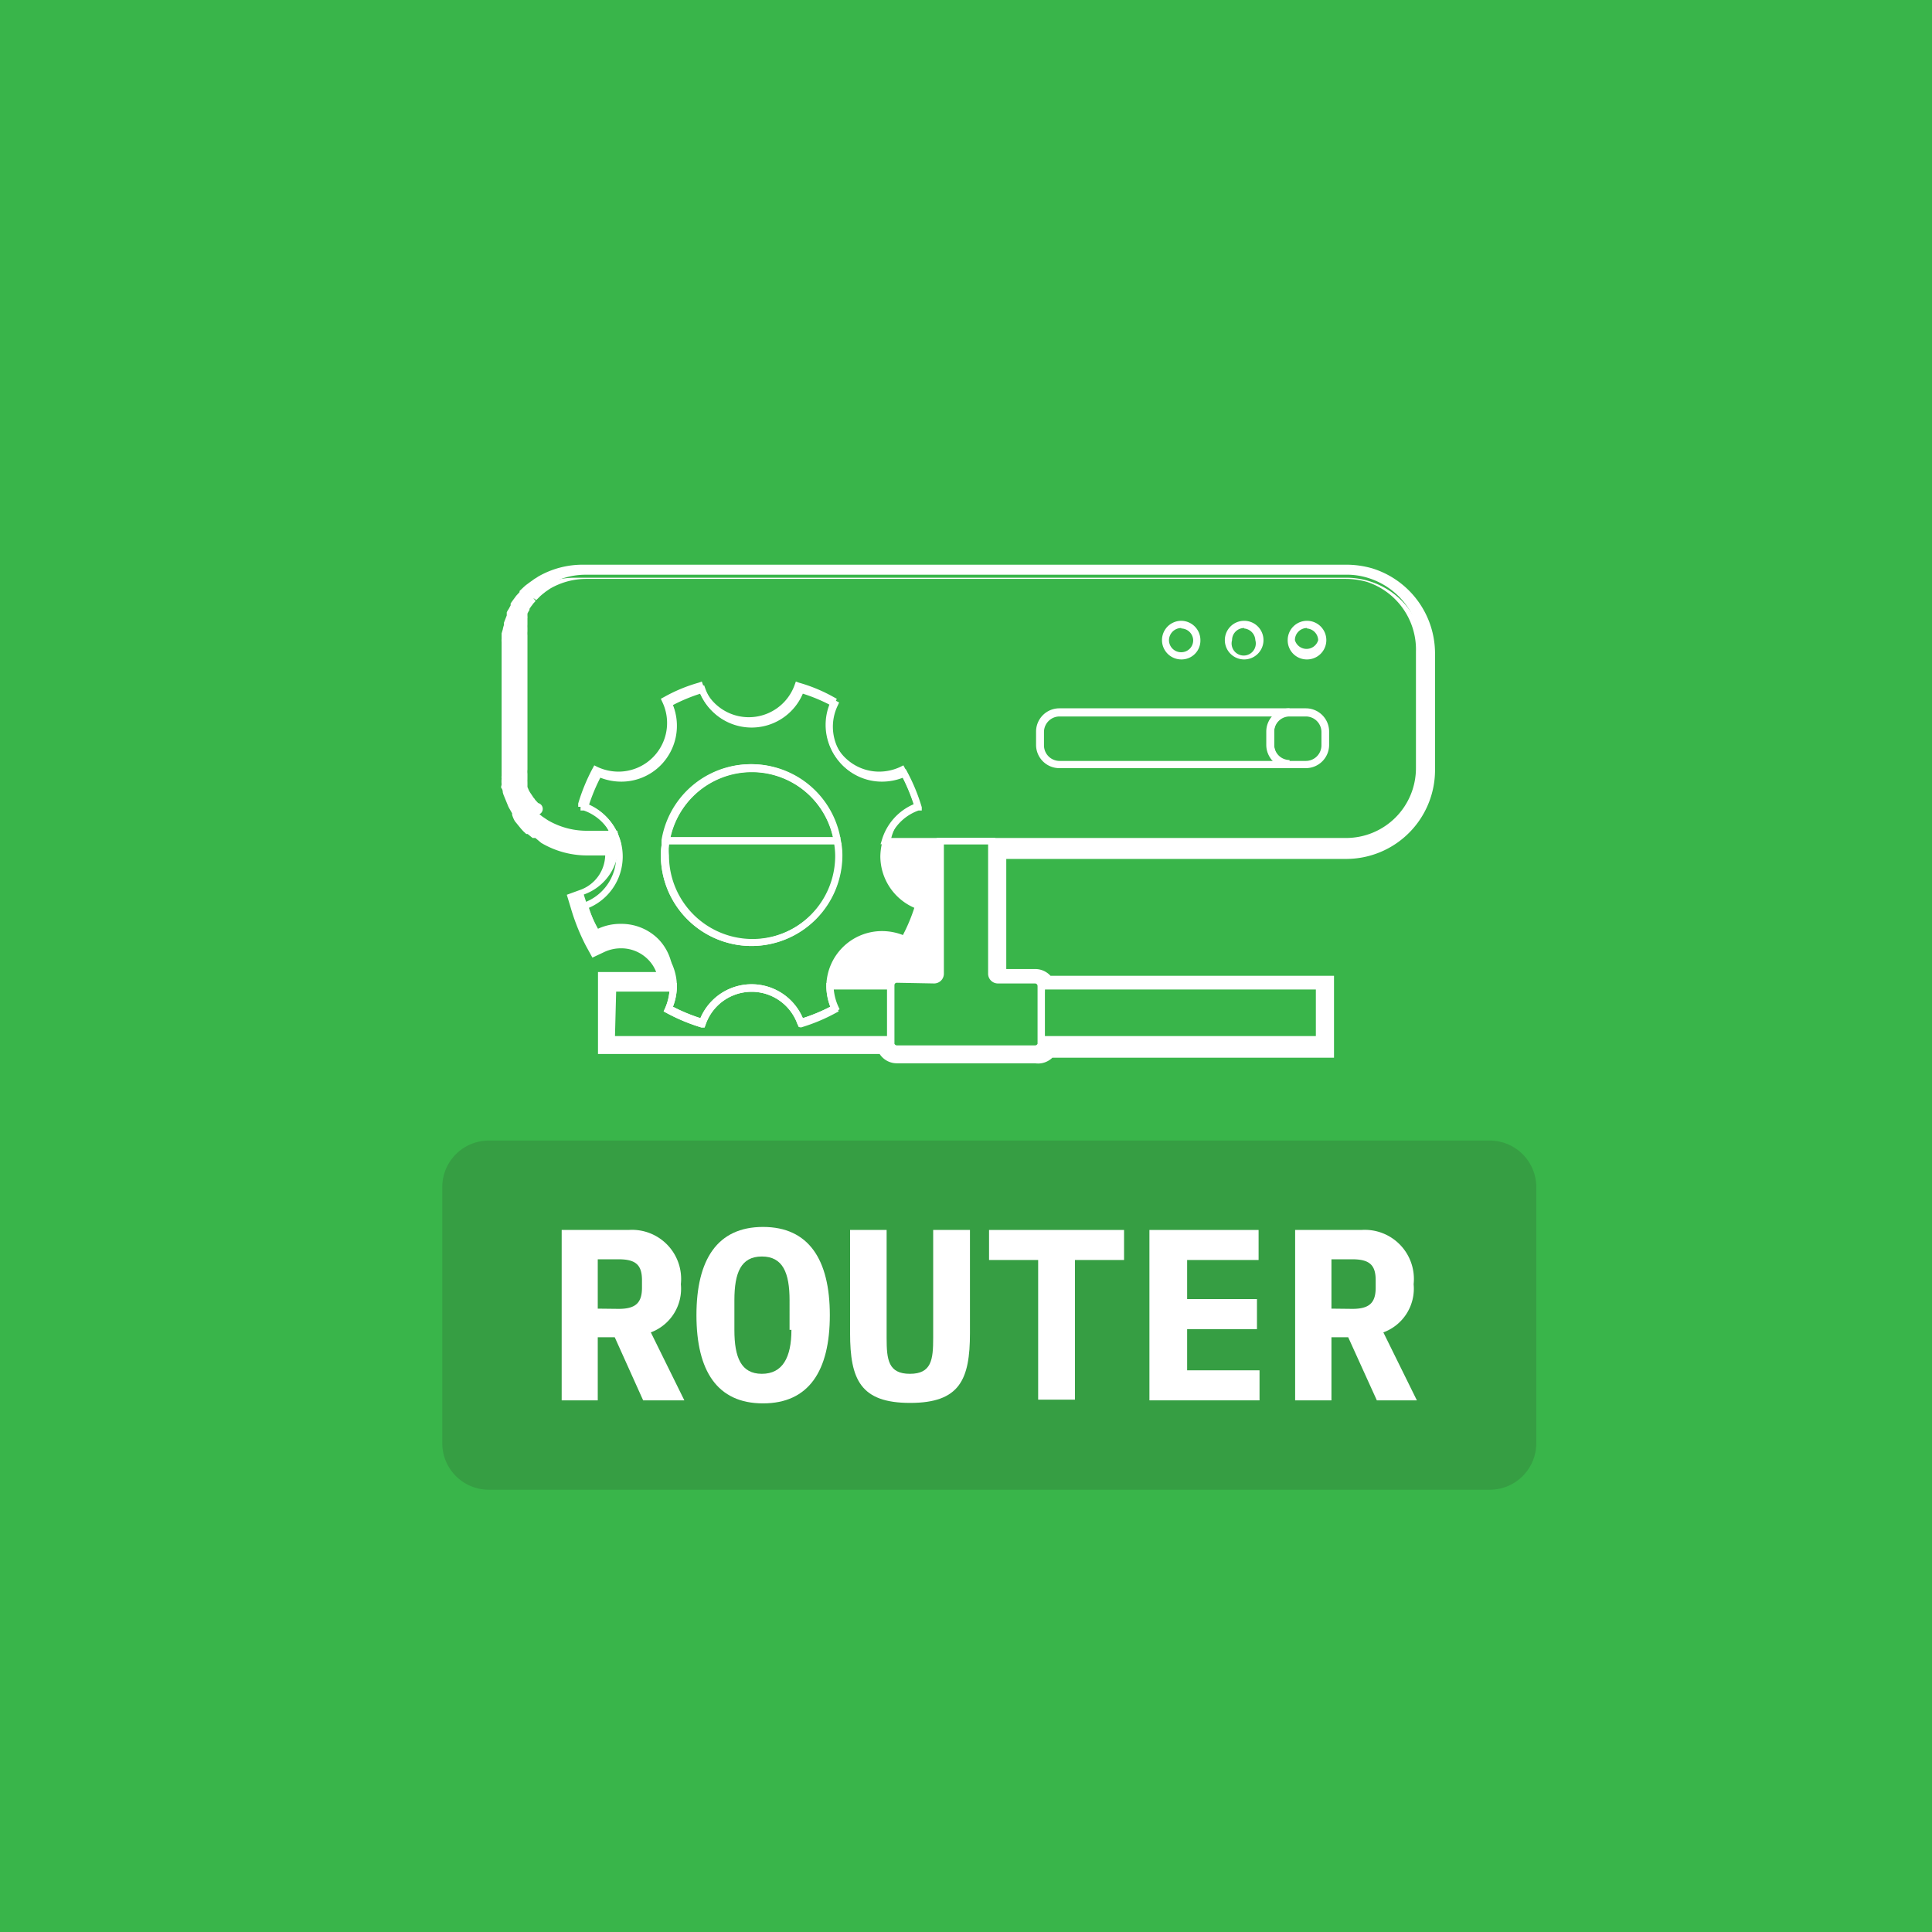 <svg xmlns="http://www.w3.org/2000/svg" viewBox="0 0 83 83"><defs><style>.cls-1,.cls-4{isolation:isolate;}.cls-2{fill:#39b54a;}.cls-3{fill:#fff;}.cls-4{fill:#231f20;opacity:0.15;}.cls-5{mix-blend-mode:overlay;}</style></defs><g class="cls-1"><g id="Layer_1" data-name="Layer 1"><rect class="cls-2" width="83" height="83"/><path class="cls-3" d="M50.75,28.33a.83.83,0,1,1,0-1.66.83.83,0,0,1,.82.83A.81.81,0,0,1,50.75,28.33Zm0-1.35a.53.53,0,0,0-.53.52.52.52,0,0,0,.53.52.51.51,0,0,0,.51-.52A.52.52,0,0,0,50.75,27Z"/><path class="cls-3" d="M53.45,28.33a.83.83,0,1,1,.83-.83A.83.83,0,0,1,53.45,28.33Zm0-1.35a.52.52,0,0,0-.52.52.52.52,0,1,0,1,0A.53.53,0,0,0,53.45,27Z"/><path class="cls-3" d="M56.15,28.33a.82.82,0,0,1-.83-.83.83.83,0,1,1,.83.83Zm0-1.35a.52.52,0,0,0-.52.52.52.52,0,0,0,1,0A.52.52,0,0,0,56.15,27Z"/><path class="cls-3" d="M55.4,33H45.51a1,1,0,0,1-1-1v-.57a1,1,0,0,1,1-1H55.4v.31a.66.66,0,0,0-.66.67v.57a.66.66,0,0,0,.66.67Zm-9.89-2.22a.67.67,0,0,0-.66.67v.57a.67.67,0,0,0,.66.67h9.18a1,1,0,0,1-.26-.67v-.57a1,1,0,0,1,.26-.67Z"/><path class="cls-3" d="M56.1,33h-.7a1,1,0,0,1-1-1v-.57a1,1,0,0,1,1-1h.7a1,1,0,0,1,1,1v.57A1,1,0,0,1,56.1,33Zm-.7-2.22a.66.66,0,0,0-.66.67v.57a.66.66,0,0,0,.66.67h.7a.67.67,0,0,0,.67-.67v-.57a.67.67,0,0,0-.67-.67Z"/><path class="cls-3" d="M39.47,38.86a7.34,7.34,0,0,1-.61,1.47,2.26,2.26,0,0,0-2.55.44,2.23,2.23,0,0,0-.65,1.61h2.61v0a.26.26,0,0,1,.26-.27h1.6a.25.25,0,0,0,.26-.26V36.12H38.07a2.18,2.18,0,0,0-.09.63A2.22,2.22,0,0,0,39.47,38.86Z"/><path class="cls-3" d="M38.42,44.82H26.16V42.23h2.92v.15a2.54,2.54,0,0,1-.17.87,7.54,7.54,0,0,0,1.18.49,2.39,2.39,0,0,1,4.4,0,7.54,7.54,0,0,0,1.18-.49,2.54,2.54,0,0,1-.17-.87v-.15h2.92Zm-12-.31H38.11v-2H35.82a2.26,2.26,0,0,0,.19.72l.06.13-.13.07a7.7,7.7,0,0,1-1.49.62l-.14,0L34.26,44a2.09,2.09,0,0,0-3.94,0l-.05.14-.14,0a8,8,0,0,1-1.49-.62l-.13-.07.06-.13a2.26,2.26,0,0,0,.19-.72H26.47Z"/><path class="cls-3" d="M56.84,44.82H44.58V42.23H56.84Zm-12-.31H56.53v-2H44.89Z"/><path class="cls-3" d="M44.47,45.22H38.53a.42.42,0,0,1-.42-.42V42.38a.43.43,0,0,1,.42-.44h1.6a.11.11,0,0,0,.11-.11V36h2.52v5.87a.11.11,0,0,0,.11.11h1.6a.42.42,0,0,1,.42.42V44.8A.42.42,0,0,1,44.47,45.22Zm-5.94-3a.11.11,0,0,0-.11.11V44.8a.11.11,0,0,0,.11.11h5.94a.11.11,0,0,0,.11-.11V42.38a.12.12,0,0,0-.11-.13h-1.6a.42.42,0,0,1-.42-.42V36.27h-1.9v5.56a.42.42,0,0,1-.42.42Z"/><path class="cls-3" d="M57.83,36.27h-20l.06-.2a2.42,2.42,0,0,1,1.36-1.52,8,8,0,0,0-.49-1.18,2.48,2.48,0,0,1-.9.17,2.38,2.38,0,0,1-1.69-.7,2.41,2.41,0,0,1-.53-2.59,7.31,7.31,0,0,0-1.18-.49,2.39,2.39,0,0,1-4.4,0,7.31,7.31,0,0,0-1.18.49,2.41,2.41,0,0,1-.53,2.59,2.38,2.38,0,0,1-1.69.7,2.48,2.48,0,0,1-.9-.17,8,8,0,0,0-.49,1.18,2.42,2.42,0,0,1,1.36,1.52l.06.2H25.17a3.33,3.33,0,0,1-1.7-.47l-.25-.16,0,0a1.74,1.74,0,0,1-.22-.18l0,0-.12-.12-.1-.1L22.55,35a.19.19,0,0,0,0-.06,2.43,2.43,0,0,1-.14-.2l0,0s0,0,0,0l-.11-.18a.25.25,0,0,0,0-.07.05.05,0,0,0,0,0,1.12,1.12,0,0,1,0-.13l-.05-.12,0-.07L22,34s0-.08,0-.13a.86.86,0,0,1,0-.13,1.67,1.67,0,0,1-.05-.18s0-.12,0-.19,0,0,0-.05,0,0,0-.08,0-.22,0-.33v-5c0-.11,0-.23,0-.34s0-.05,0-.07a.08.08,0,0,0,0,0,1.24,1.24,0,0,1,0-.22,1,1,0,0,1,0-.15l0-.17a.47.47,0,0,1,0-.09l0-.06a.92.92,0,0,0,0-.09l.05-.12a.3.3,0,0,0,0-.1s0,0,0-.05a.56.56,0,0,1,0-.08c0-.05.06-.11.09-.17l0,0,0-.07.1-.13,0,0,0-.05.06-.07.12-.14,0,0c.06-.07.12-.12.19-.19l0,0,.05,0,.16-.13,0,0,.2-.13,0,0a3.39,3.39,0,0,1,1.71-.47H57.83a3.3,3.3,0,0,1,1,.15,3.34,3.34,0,0,1,2.36,3.21v5a3.38,3.38,0,0,1-1.75,2.95A3.33,3.33,0,0,1,57.83,36.27ZM38.29,36H57.83a3,3,0,0,0,3-3v-5A3.06,3.06,0,0,0,58.73,25a3.38,3.38,0,0,0-.9-.13H25.17a3.1,3.1,0,0,0-1.54.42l0,0-.19.13h0l-.15.12-.07.06-.18.18-.13-.09.1.13-.12.13,0,0a.18.18,0,0,1-.05.07v0l-.09.13a.09.09,0,0,0,0,.05l0,0a1.14,1.14,0,0,0-.09.16l0,.05,0,.06a.31.31,0,0,1,0,.09l0,.09,0,.1,0,0,0,.08a1.21,1.21,0,0,0,0,.14l0,.15a1.35,1.35,0,0,0,0,.18s0,.06,0,.08,0,0,0,0,0,.2,0,.31v5c0,.1,0,.2,0,.3s0,0,0,0,0,.05,0,.07a.84.84,0,0,0,0,.18l0,.13v0l0,.11a.81.81,0,0,0,0,.11l0,.05a.94.94,0,0,1,0,.09l0,.08.05.12s0,0,0,0a.08.08,0,0,0,0,0,1,1,0,0,0,.1.17l0,0,0,0,.12.18a.26.26,0,0,1,.06.08l.13.14A.15.15,0,0,1,23,35l0,0,.12.11,0,0,.2.15,0,0a1.64,1.64,0,0,0,.22.14,3,3,0,0,0,1.55.43h1.12a2.06,2.06,0,0,0-1.23-1.17l-.14,0,0-.14a8,8,0,0,1,.62-1.51l.07-.13.14.07a2.15,2.15,0,0,0,.9.2,2.09,2.09,0,0,0,1.88-3l-.06-.13.13-.07a6.78,6.78,0,0,1,1.49-.62l.14-.05.05.14a2.09,2.09,0,0,0,3.94,0l.05-.14.14.05a6.78,6.78,0,0,1,1.49.62l.13.07-.06.13a2.09,2.09,0,0,0,1.88,3,2.15,2.15,0,0,0,.9-.2l.14-.07.07.13a8,8,0,0,1,.62,1.51l0,.14-.14,0A2.06,2.06,0,0,0,38.29,36Z"/><path class="cls-3" d="M34.31,44.12,34.26,44a2.09,2.09,0,0,0-3.94,0l-.05.14-.14,0a8,8,0,0,1-1.49-.62l-.13-.07.06-.13a2.4,2.4,0,0,0,.2-.88,2.09,2.09,0,0,0-3-1.91l-.14.06-.07-.12a8.05,8.05,0,0,1-.62-1.5l0-.14.14-.05a2.1,2.1,0,0,0,1.39-2,2.17,2.17,0,0,0-.09-.59,2.07,2.07,0,0,0-1.3-1.37l-.14,0,0-.14a8,8,0,0,1,.62-1.51l.07-.13.14.07a2.15,2.15,0,0,0,.9.2,2.09,2.09,0,0,0,1.88-3l-.06-.13.13-.07a6.78,6.78,0,0,1,1.49-.62l.14-.05.05.14a2.09,2.09,0,0,0,3.94,0l.05-.14.14.05a6.78,6.78,0,0,1,1.49.62l.13.07-.06.13a2.09,2.09,0,0,0,1.88,3,2.15,2.15,0,0,0,.9-.2l.14-.07.07.13a8,8,0,0,1,.62,1.51l0,.14-.14,0a2.09,2.09,0,0,0-1.3,1.37,2.06,2.06,0,0,0-.09.59,2.1,2.1,0,0,0,1.39,2l.14.05,0,.14a8.05,8.05,0,0,1-.62,1.5l-.07.12-.14-.06a2.09,2.09,0,0,0-3,1.91,2.4,2.4,0,0,0,.2.88l.06.13-.13.07a7.7,7.7,0,0,1-1.49.62Zm-5.4-.87a7.54,7.54,0,0,0,1.18.49,2.39,2.39,0,0,1,4.4,0,7.54,7.54,0,0,0,1.18-.49,2.54,2.54,0,0,1-.17-.87A2.39,2.39,0,0,1,37.9,40a2.47,2.47,0,0,1,.89.17A7.43,7.43,0,0,0,39.28,39a2.42,2.42,0,0,1-1.46-2.21,2.73,2.73,0,0,1,.1-.68,2.42,2.42,0,0,1,1.36-1.52,8,8,0,0,0-.49-1.18,2.48,2.48,0,0,1-.9.17,2.38,2.38,0,0,1-1.69-.7,2.41,2.41,0,0,1-.53-2.59,7.31,7.31,0,0,0-1.18-.49,2.39,2.39,0,0,1-4.4,0,7.31,7.31,0,0,0-1.18.49,2.41,2.41,0,0,1-.53,2.59,2.38,2.38,0,0,1-1.69.7,2.48,2.48,0,0,1-.9-.17,8,8,0,0,0-.49,1.18,2.4,2.4,0,0,1,0,4.41,7.43,7.43,0,0,0,.49,1.17,2.47,2.47,0,0,1,.89-.17,2.39,2.39,0,0,1,2.4,2.42A2.54,2.54,0,0,1,28.91,43.25Zm3.38-2.61a3.9,3.9,0,0,1-3.9-3.89,3.23,3.23,0,0,1,.07-.66,3.88,3.88,0,0,1,7.66,0,3.16,3.16,0,0,1,.07.66A3.9,3.9,0,0,1,32.29,40.64Zm0-7.48a3.58,3.58,0,0,0-3.53,3,3.49,3.49,0,0,0-.06.61,3.59,3.59,0,0,0,7.18,0,3.4,3.4,0,0,0-.06-.61A3.58,3.58,0,0,0,32.29,33.16Z"/><path class="cls-3" d="M32.29,40.64a3.9,3.9,0,0,1-3.9-3.89,3.23,3.23,0,0,1,.07-.66l0-.13H36.1l0,.13a3.16,3.16,0,0,1,.07.66A3.9,3.9,0,0,1,32.29,40.64Zm-3.55-4.37a2.74,2.74,0,0,0,0,.48,3.59,3.59,0,0,0,7.18,0,4.23,4.23,0,0,0,0-.48Z"/><path class="cls-3" d="M44.47,45.68H38.53a.88.88,0,0,1-.74-.4H25.69V41.76h2.5a1.54,1.54,0,0,0-.36-.55,1.62,1.62,0,0,0-1.15-.47,1.69,1.69,0,0,0-.7.15l-.53.25-.28-.51A9,9,0,0,1,24.52,39l-.17-.56.55-.2A1.62,1.62,0,0,0,26,36.75h-.81a3.86,3.86,0,0,1-1.94-.54L23,36,22.88,36l-.21-.17-.06,0-.13-.12-.1-.11-.26-.32A1.17,1.17,0,0,1,22,35h0l0-.06,0,0-.12-.21a.89.89,0,0,1-.05-.1l-.18-.44a.88.88,0,0,1-.05-.15s0-.11-.05-.17,0-.11,0-.18a1.19,1.19,0,0,1,0-.24v0a.43.43,0,0,1,0-.12c0-.13,0-.25,0-.37v-5c0-.13,0-.25,0-.38a.59.59,0,0,1,0-.13v0c0-.07,0-.15,0-.24l.05-.17a1.08,1.08,0,0,1,.05-.19l0-.1.12-.31s0,0,0-.06l0-.07a.75.75,0,0,1,.08-.14s.06-.11.09-.17l0,0a.22.22,0,0,1,0-.08l.1-.14.14-.19.14-.15,0-.05.19-.18,0,0,.08-.07.19-.14.1-.07a1,1,0,0,1,.15-.1l.09-.06a3.82,3.82,0,0,1,1.91-.51H57.83a4,4,0,0,1,1.13.16,3.83,3.83,0,0,1,2.69,3.66v5a3.82,3.82,0,0,1-3.82,3.82H43.23v4.73h1.25a.89.89,0,0,1,.65.29H57.31v3.52H45.21A.88.88,0,0,1,44.47,45.68Zm-18.16-1h11.9l.07.22a.27.27,0,0,0,.25.18h5.94a.27.27,0,0,0,.25-.18l.07-.22h11.9V42.38H44.79l-.09-.15a.27.27,0,0,0-.23-.14H42.6v-6H57.83a3.2,3.2,0,0,0,3.2-3.2v-5a3.2,3.2,0,0,0-2.25-3.06,3.08,3.08,0,0,0-1-.14H25.17a3.17,3.17,0,0,0-1.6.43l-.07,0-.16.11-.06,0-.15.13-.08.06-.18.18-.05.05-.11.13-.12.15a.49.49,0,0,0-.07.11l0,0a.1.1,0,0,0,0,.05l0,0a.56.56,0,0,0-.07.13l0,0-.05.09v0l0,.09-.05.12a.25.25,0,0,1,0,.09v.05a.24.24,0,0,1,0,.07v0l0,.14,0,.15a.81.81,0,0,0,0,.2v.05a.23.23,0,0,0,0,.07c0,.11,0,.22,0,.33v5c0,.11,0,.21,0,.32a.13.13,0,0,0,0,.06v0a1.09,1.09,0,0,0,0,.17v0l0,.14,0,.15,0,.11,0,.07a.08.08,0,0,1,0,.06l0,.07.09.2,0,0,.11.19,0,.07.12.17.06.07.24.28.12.11,0,0,.21.17,0,0,.24.16a3.31,3.31,0,0,0,1.63.45h1.35l.05.25a2.87,2.87,0,0,1,0,.38,2.23,2.23,0,0,1-1.49,2.11h0a7.49,7.49,0,0,0,.61,1.47h0a2.28,2.28,0,0,1,1-.21,2.24,2.24,0,0,1,1.59.65A2.2,2.2,0,0,1,28.9,42l.05.35H26.31Z"/><path class="cls-3" d="M36.16,36.27H28.42l0-.18a3.88,3.88,0,0,1,7.66,0ZM28.8,36h7a3.58,3.58,0,0,0-7,0Z"/><path class="cls-4" d="M66,62a2,2,0,0,1-2,2H21a2,2,0,0,1-2-2V51a2,2,0,0,1,2-2H64a2,2,0,0,1,2,2Z"/><g class="cls-5"><path class="cls-3" d="M25.68,60.16H24.13V52.84H27a2.11,2.11,0,0,1,2.25,2.33,2,2,0,0,1-1.29,2.07l1.44,2.92H27.63l-1.22-2.71h-.73Zm.9-3.93c.74,0,1-.27,1-.91V55c0-.64-.25-.9-1-.9h-.9v2.12Z"/><path class="cls-3" d="M29.92,56.5c0-2.39.9-3.79,2.86-3.79s2.87,1.4,2.87,3.79-.9,3.79-2.87,3.79S29.92,58.89,29.92,56.5Zm4,.63V55.86c0-1.18-.29-1.88-1.19-1.88s-1.18.7-1.18,1.88v1.28c0,1.18.29,1.88,1.18,1.88S34,58.32,34,57.13Z"/><path class="cls-3" d="M38.09,52.84v4.64c0,.93.07,1.54,1,1.54s1-.61,1-1.54V52.84h1.58v4.43c0,2-.44,3-2.57,3s-2.58-1-2.58-3V52.84Z"/><path class="cls-3" d="M46.18,54.13v6H44.6v-6H42.49V52.84h5.8v1.29Z"/><path class="cls-3" d="M49.38,60.16V52.84h4.69v1.29H51v1.68h3V57.1H51v1.77h3.11v1.29Z"/><path class="cls-3" d="M57.2,60.16H55.64V52.84h2.84a2.11,2.11,0,0,1,2.25,2.33,2,2,0,0,1-1.3,2.07l1.44,2.92H59.15l-1.23-2.71H57.2Zm.9-3.93c.74,0,1-.27,1-.91V55c0-.64-.25-.9-1-.9h-.9v2.12Z"/></g></g></g></svg>